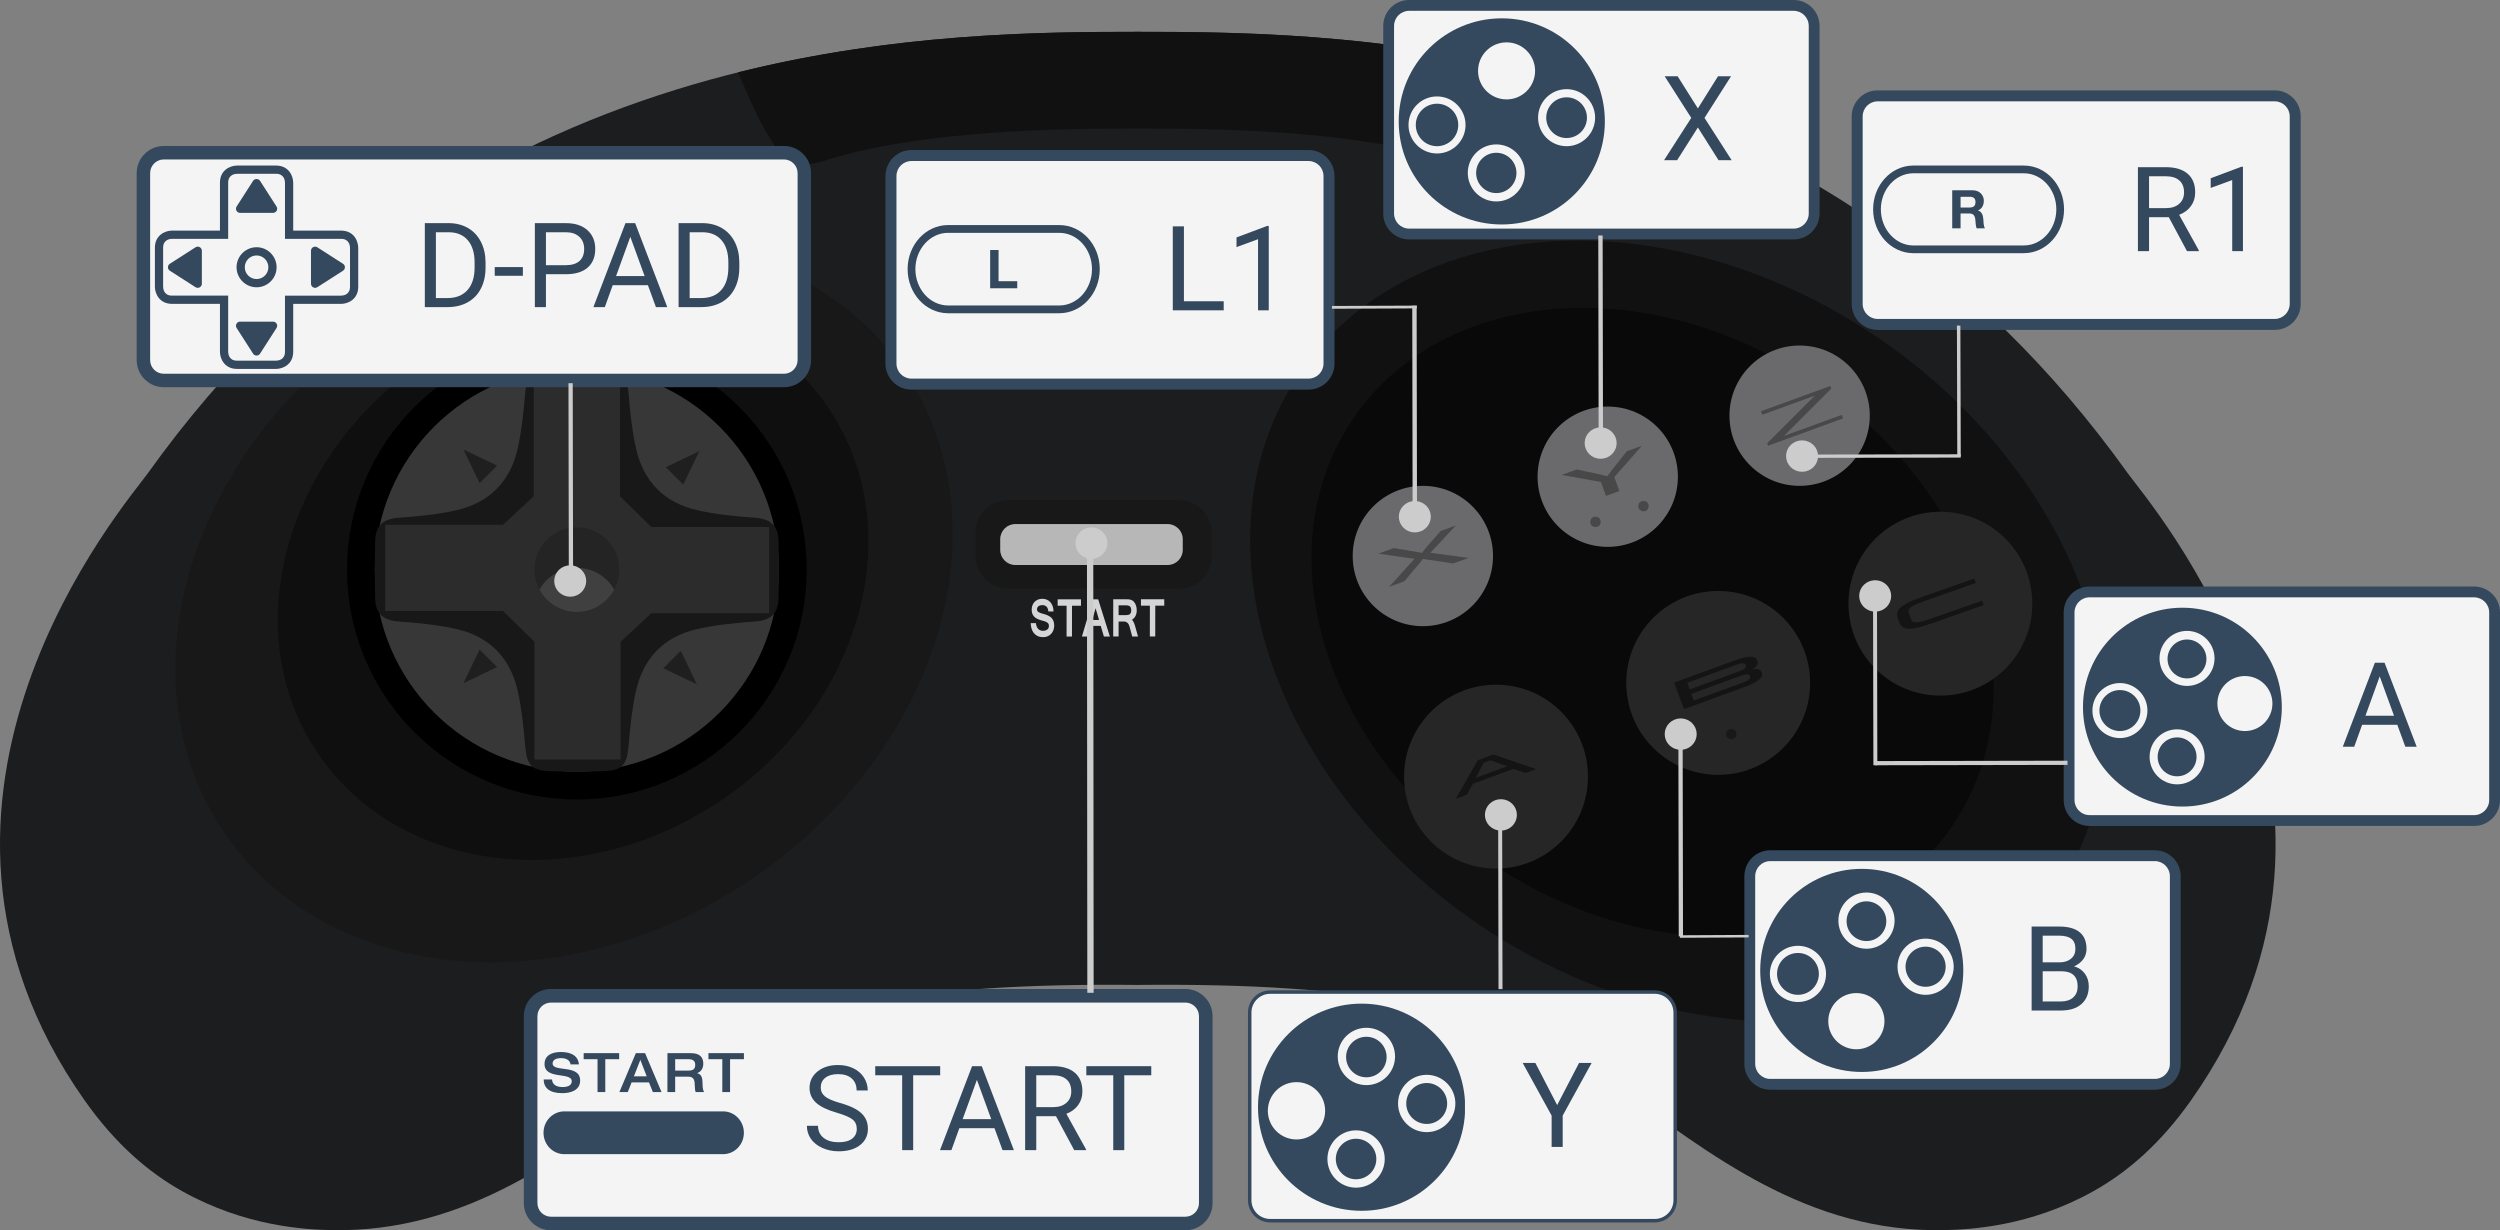 <svg enable-background="new 0 0 516.67 254.265" viewBox="0 0 516.67 254.265" xmlns="http://www.w3.org/2000/svg" xmlns:xlink="http://www.w3.org/1999/xlink"><rect x="0" y="0" width="516.67" height="254.265" fill="#808080" stroke="none"/><clipPath id="a"><path d="m430.37 125.594h41.168v41.169h-41.168z"/></clipPath><clipPath id="b"><path d="m363.662 179.565h42.047v42.047h-42.047z"/></clipPath><clipPath id="c"><path d="m259.868 207.42h42.89v42.89h-42.89z"/></clipPath><clipPath id="d"><path d="m288.951 3.788h42.678v42.679h-42.678z"/></clipPath><path d="m235.147 203.552c45.704-.462 75.846 4.417 99.096 21.167 18.935 13.641 39.395 30.17 67.75 29.5 5.105-.121 17.511-.694 30.663-8.045 6.882-3.847 13.765-9.7 20.17-18.788 44.167-62.667-8.846-123.648-13.013-129.479-64.177-89.792-158.57-91.347-204.666-91.331-46.096-.016-140.489 1.539-204.666 91.33-4.167 5.83-57.18 66.812-13.013 129.479 6.405 9.088 13.288 14.941 20.17 18.788 13.152 7.352 25.559 7.925 30.663 8.045 28.355.67 48.815-15.859 67.75-29.5 23.25-16.75 53.392-21.629 99.096-21.166z" fill="#1b1d1f"/><path d="m317.767 14.952c-32.454-8.083-62.252-8.383-82.62-8.376-20.368-.007-50.166.293-82.62 8.376l.001.002c4.086 9.577 6.212 13.996 10.274 18.431.928 1.013 3.506.857 6.5.167 20.647-6.859 51.016-6.977 65.846-6.976 14.83-.001 45.199.118 65.846 6.976 2.994.69 5.572.847 6.5-.167 4.062-4.435 6.188-8.855 10.274-18.431" fill="#111"/><ellipse cx="346.951" cy="130.475" fill="#111" rx="73.344" ry="94.698" transform="matrix(.562 -.827 .827 .562 43.97 344.02)"/><ellipse cx="341.636" cy="128.685" fill="#090909" rx="59.909" ry="74.877" transform="matrix(.562 -.827 .827 .562 43.124 338.841)"/><circle cx="294.06" cy="114.91" fill="#6a6a6d" r="14.5"/><circle cx="332.267" cy="98.52" fill="#6a6a6d" r="14.5"/><circle cx="371.925" cy="85.91" fill="#6a6a6d" r="14.5"/><circle cx="309.18" cy="160.505" fill="#262626" r="19"/><circle cx="355.096" cy="141.131" fill="#262626" r="19"/><circle cx="401.014" cy="124.759" fill="#262626" r="19"/><ellipse cx="116.592" cy="124.254" fill="#191818" rx="84.953" ry="69.286" transform="matrix(.827 -.562 .562 .827 -49.689 87.061)"/><ellipse cx="118.467" cy="119.936" fill="#0f0f0f" rx="63.708" ry="54.784" transform="matrix(.827 -.562 .562 .827 -46.937 87.368)"/><circle cx="119.218" cy="117.724" r="47.5"/><circle cx="119.218" cy="117.724" fill="#373737" r="41.75"/><path d="m95.782 92.905 3.329 6.937 3.623-3.615z" fill="#1f1f1f"/><path d="m95.782 141.181 6.952-3.322-3.623-3.615z" fill="#1f1f1f"/><path d="m144.024 141.433-3.33-6.937-3.623 3.615z" fill="#1f1f1f"/><path d="m144.53 93.23-6.953 3.322 3.623 3.614z" fill="#1f1f1f"/><path d="m160.968 117.724c-.002 2.02-.012 4.044-.076 6.054-.095 3.058-1.685 4.436-4.798 4.664-4.027.294-8.092.674-12.014 1.567-6.797 1.539-11.119 5.965-12.632 12.737-.828 3.685-1.209 7.484-1.533 11.246-.352 4.094-1.219 5.252-5.217 5.385-1.824.064-3.652.095-5.481.097-1.829-.002-3.657-.033-5.481-.097-3.998-.133-4.864-1.292-5.217-5.385-.324-3.761-.704-7.561-1.533-11.246-1.514-6.772-5.835-11.198-12.632-12.737-3.922-.893-7.987-1.273-12.014-1.567-3.113-.228-4.703-1.605-4.798-4.664-.064-2.01-.074-4.034-.076-6.054.002-2.02.012-4.044.076-6.054.095-3.058 1.685-4.436 4.798-4.664 4.027-.294 8.092-.674 12.014-1.567 6.797-1.539 11.119-5.965 12.632-12.737.828-3.685 1.209-7.484 1.533-11.246.352-4.094 1.219-5.252 5.217-5.385 1.824-.064 3.652-.095 5.481-.097 1.829.002 3.657.033 5.481.097 3.998.133 4.864 1.292 5.217 5.385.324 3.761.704 7.561 1.533 11.246 1.514 6.772 5.835 11.198 12.632 12.737 3.922.893 7.987 1.273 12.014 1.567 3.113.228 4.703 1.605 4.798 4.664.064 2.01.074 4.033.076 6.054z" fill="#181818"/><path d="m103.956 126.266h-24.335v-17.811h24.335l6.356-5.904v-24.335h17.811v24.335l6.489 6.368h24.335v17.811h-24.335l-6.356 5.903v24.335h-17.811v-24.335z" fill="#2c2c2c"/><path d="m127.99 117.719c0 4.835-3.922 8.757-8.767 8.757s-8.777-3.923-8.777-8.757c0-4.835 3.932-8.748 8.777-8.748s8.767 3.913 8.767 8.748z" fill="#242424"/><path d="m119.218 126.476c-3.343 0-6.246-1.867-7.725-4.612v-.017c1.485-2.674 4.382-4.487 7.716-4.487h-.005c3.334 0 6.231 1.813 7.716 4.487v.017c-1.479 2.745-4.382 4.612-7.725 4.612" fill="#404040"/><path d="m362.096 138.354c.851-.438 1.23-.939 1.166-1.508l-.148-.476c-.343-.917-1.904-.864-4.66.143l-12.455 4.552.311.911 1.37 3.662.369.907 12.455-4.552c2.756-1.007 3.975-1.977 3.634-2.888l-.201-.456c-.29-.378-.895-.48-1.841-.295zm-1.748 2.665-1.614.59-8.679 3.16-.513-1.373 8.78-3.209 1.513-.541c1.05-.384 1.66-.348 1.829.103.172.461-.266.886-1.316 1.27zm-.86-2.299-10.289 3.76-.513-1.372 10.289-3.76c1.05-.384 1.662-.343 1.835.118.17.455-.272.87-1.322 1.254z" fill="#141415"/><circle cx="357.796" cy="151.72" fill="#191818" r="1.069"/><path d="m317.499 158.945-2.188.808-2.589-.846-8.299 3.063-1.277 2.273-2.284.843 4.53-7.973 3.222-1.189zm-5.979-.595-3.499-1.223-1.412.521-1.601 3.105z" fill="#141415"/><path d="m403.751 122.099-6 2.111c-4.02 1.407-3.452 1.894-3.024 3.114s.284 1.953 4.293.546l10.609-3.723.321.915-10.594 3.723c-5.606 1.97-6.366 1.214-7.008-.616s-.544-2.898 5.019-4.857l10.657-3.74.318.907z" fill="#141415"/><path d="m300.315 116.464-3.253-.51c-1.311-.17-2.139-.29-2.943-.44l-.062.023c-.457.609-.924 1.188-1.81 2.181l-2.011 2.415-3.15 1.147 5.244-5.785-7.454-1.072 3.182-1.158 3.381.565c.948.156 1.672.278 2.37.433l.094-.034c.453-.619.875-1.125 1.506-1.844l2.321-2.641 3.15-1.147-5.26 5.643 7.879 1.065z" fill="#484849"/><path d="m331.907 102.482-1.045-2.87-8.128-1.452 3.119-1.135 3.672.777c1.005.214 1.785.397 2.619.628l.063-.023c.438-.659 1.001-1.365 1.634-2.175l2.376-2.979 3.118-1.135-5.705 6.476 1.048 2.881z" fill="#484849"/><path d="m365.22 91.601 9.784-9.779-.011-.029-10.774 3.922-.267-.733 14.334-5.217.194.532-9.728 9.735.011.03 11.876-4.322.267.732-15.499 5.641z" fill="#484849"/><path d="m215.603 131.682c-.429 0-.801-.069-1.118-.213-.319-.144-.585-.345-.801-.603-.212-.253-.375-.563-.487-.919s-.172-.747-.183-1.172h1.083c.018.276.069.511.154.712s.192.368.324.5.281.23.449.293c.17.063.35.092.542.092.181-.006.346-.029.493-.075.15-.046.279-.115.384-.201.107-.086.188-.19.246-.316s.087-.264.087-.419c0-.161-.027-.293-.083-.408-.058-.109-.147-.207-.275-.299-.125-.086-.29-.167-.493-.241-.205-.069-.455-.144-.755-.218-.342-.098-.634-.213-.882-.345-.246-.126-.449-.281-.607-.46-.156-.178-.275-.385-.35-.615-.076-.23-.114-.494-.112-.798 0-.322.051-.62.156-.89.107-.276.254-.511.446-.707.194-.195.424-.35.69-.465.268-.109.565-.167.893-.167.342 0 .652.057.933.178s.525.293.73.517c.203.224.364.5.48.827.116.322.179.695.185 1.103h-1.069c-.076-.873-.487-1.31-1.228-1.31-.362 0-.638.08-.83.236-.19.161-.286.373-.286.649 0 .109.02.207.06.293.042.08.109.155.201.224s.21.132.355.19c.143.057.317.115.522.172.179.046.359.092.547.149s.371.126.551.213c.179.08.348.178.507.293.158.115.297.258.417.425s.217.362.284.586c.069.224.105.483.105.787 0 .356-.058.678-.17.971-.114.293-.27.546-.471.758-.201.213-.44.373-.719.494-.275.121-.579.179-.905.179z" fill="#d5d5d5"/><path d="m223.403 125.185h-1.855l-.007 6.37h-1.116l.007-6.365h-1.848l.002-1.327h4.817z" fill="#d5d5d5"/><path d="m229.379 131.55h-1.241l-.652-2.2h-2.087l-.623 2.2-1.179.006 2.297-7.697h1.063zm-2.237-3.424-.721-2.43-.685 2.436z" fill="#d5d5d5"/><path d="m235.192 131.544h-1.199l-.567-2.097c-.042-.144-.098-.276-.165-.396-.069-.121-.147-.23-.239-.316-.089-.086-.19-.155-.299-.207-.112-.046-.225-.075-.35-.075h-1.194l-.002 3.09h-1.114l.007-7.692h2.674c.159 0 .31.006.455.011s.281.029.415.063c.132.04.259.092.382.161.121.069.237.161.346.287.098.103.183.224.257.362.074.132.132.27.181.419s.085.304.109.465c.027.161.038.322.038.477 0 .471-.089.873-.266 1.212-.174.333-.417.592-.728.77.254.253.462.649.621 1.189zm-4.012-4.412h1.482c.199-.006.368-.023.511-.057s.259-.092.35-.172c.089-.08.156-.19.199-.322s.063-.293.063-.483c.002-.339-.08-.592-.246-.753-.165-.155-.42-.236-.763-.236h-1.596z" fill="#d5d5d5"/><path d="m240.614 125.168h-1.855l-.007 6.37h-1.116l.007-6.365h-1.848l.002-1.327h4.817z" fill="#d5d5d5"/><circle cx="329.733" cy="107.857" fill="#484849" r="1.069"/><circle cx="339.659" cy="104.595" fill="#484849" r="1.069"/><path d="m252.918 72.522c-2.537 0-5.08 0-7.71 0 0-.64 0-1.225 0-1.993h5.285c-.384-1.285-.702-2.33-1.01-3.38-.767-2.616-1.483-5.254-2.325-7.837-.204-.626-.754-1.4-1.257-1.529-.847-.218-1.122.754-1.357 1.558-1.172 4.008-2.378 8.004-3.513 12.027-.266.945-.656 1.264-1.516 1.238-2.365-.071-4.734-.006-7.1-.03-2.398-.024-3.966-1.758-4.018-4.502-.047-2.471-.051-4.946.001-7.417.058-2.787 1.576-4.483 3.999-4.521 2.133-.034 4.267-.007 6.476-.007v2.099c-1.834 0-3.657 0-5.48 0-2.572-.001-3.162.686-3.163 3.683 0 1.865-.008 3.731.002 5.596.01 1.995.833 2.968 2.531 2.988 1.379.016 2.758.003 4.208.003 0-2.215 0-4.273 0-6.506-1.173 0-2.313 0-3.51 0 0-.761 0-1.347 0-2.024h5.469v8.572c.1.013.199.026.299.039 1.157-3.941 2.316-7.881 3.47-11.823.66-2.253 1.874-3.169 3.833-2.837 1.09.185 1.897.888 2.254 2.081 1.417 4.732 2.791 9.482 4.176 14.227.021.07-.023.166-.044.295z" fill="#d5d5d5"/><path d="m204.598 72.566c0-.727 0-1.316 0-2.075 2.057 0 4.074.025 6.091-.008 1.688-.027 2.949-1.381 3.01-3.153.059-1.732-1.189-3.215-2.848-3.343-.674-.052-1.357.02-2.027-.06-1.031-.123-1.784-1.198-1.783-2.441.001-1.26.745-2.385 1.786-2.419 2.206-.071 4.414-.022 6.68-.022v2.053c-1.128 0-2.242 0-3.356 0-1.043 0-2.086 0-3.129 0-.002.23-.004.46-.006.69.618.03 1.236.073 1.855.089 2.331.059 4.015 1.561 4.597 4.112.71 3.114-1.312 6.428-4.097 6.556-2.21.102-4.425.021-6.773.021z" fill="#d5d5d5"/><path d="m204.579 69.677c0-.745 0-1.302 0-2.143h6.508c.001-.201.001-.402.002-.602-.664-.03-1.327-.074-1.991-.086-1.863-.036-3.249-1.021-4.066-2.918-.832-1.931-.704-3.866.392-5.641.752-1.218 1.79-2.043 3.098-2.09 2.286-.081 4.576-.023 6.954-.023v2.056c-2.054 0-4.109-.038-6.163.011-2.04.049-3.363 2.153-2.747 4.273.371 1.276 1.428 2.131 2.784 2.22.637.042 1.281-.011 1.914.061 1.028.116 1.807 1.187 1.819 2.412s-.766 2.418-1.77 2.45c-2.206.067-4.416.02-6.734.02z" fill="#d5d5d5"/><path d="m227.446 56.2v2.028c-2.034 0-4.048-.002-6.063 0-2.118.002-2.856.83-2.87 3.253-.011 1.95-.005 3.901.009 5.851.015 2.252.797 3.158 2.718 3.164 2.019.006 4.039.001 6.135.001v2.082c-1.507 0-2.991.003-4.475-.001-.938-.003-1.88.034-2.814-.039-1.722-.134-3.288-1.915-3.333-3.905-.064-2.858-.059-5.721-.001-8.58.038-1.831 1.437-3.715 3.02-3.814 2.533-.155 5.079-.04 7.674-.04z" fill="#d5d5d5"/><path d="m241.32 72.476c1.308-4.467 2.58-8.837 3.882-13.195.092-.309.38-.637.642-.741.143-.057.545.284.62.531 1.062 3.493 2.089 7.001 3.153 10.604-1.543 0-2.955 0-4.417 0-.049-.518-.093-.979-.137-1.44-.063-.025-.126-.051-.19-.076-.252.809-.51 1.615-.754 2.426-.647 2.153-.644 2.154-2.799 1.891zm3.775-5.16h1.549c-.241-.826-.446-1.527-.65-2.228-.089.006-.178.012-.267.019-.193.678-.387 1.355-.632 2.209z" fill="#d5d5d5"/><path d="m234.754 67.106c-.565-.183-.901-.291-1.303-.421 0-.567 0-1.157 0-1.843h2.864v4.828c-1.465 0-2.921.092-4.358-.063-.373-.04-.961-.836-.979-1.308-.098-2.598-.069-5.203-.042-7.806.01-.913.493-1.447 1.29-1.456 2.176-.023 4.352-.008 6.625-.008v2.063c-1.637 0-3.243.051-4.845-.019-.983-.043-1.362.354-1.3 1.5.066 1.21.004 2.429.018 3.643.017 1.45.623 1.799 2.03.89z" fill="#d5d5d5"/><path d="m221.168 67.456c2.021.417 4.116-.02 6.212.242v1.968c-2.397 0-4.748.064-7.091-.066-.374-.021-.934-.865-1.019-1.409-.163-1.044-.047-2.147-.047-3.336h6.67v1.946c-1.555 0-3.109 0-4.663 0-.02.219-.041.437-.062.655z" fill="#d5d5d5"/><path d="m227.446 59.049v1.955c-2.08.327-4.213-.209-6.257.29.007.179.014.358.021.538h4.686v2.043c-2.17 0-4.331 0-6.653 0 0-1.198-.093-2.449.05-3.663.051-.434.663-1.096 1.036-1.112 2.352-.101 4.709-.051 7.117-.051z" fill="#d5d5d5"/><path d="m243.676 121.656h-35.312c-3.713 0-6.75-3.038-6.75-6.75v-4.812c0-3.713 3.038-6.75 6.75-6.75h35.312c3.713 0 6.75 3.038 6.75 6.75v4.812c0 3.712-3.037 6.75-6.75 6.75z" fill="#191818"/><path d="m241.319 116.769h-31.488c-1.715 0-3.119-1.404-3.119-3.119v-2.223c0-1.715 1.404-3.119 3.119-3.119h31.488c1.715 0 3.119 1.404 3.119 3.119v2.223c0 1.715-1.404 3.119-3.119 3.119z" fill="#b7b7b7"/><path d="m511.321 122.331h-79.474c-2.337 0-4.232 1.895-4.232 4.232v38.784c0 2.337 1.894 4.232 4.232 4.232h79.474c2.337 0 4.231-1.895 4.231-4.232v-38.784c0-2.338-1.894-4.232-4.231-4.232" fill="#f4f4f4"/><path d="m431.847 122.331v1.118h79.474c1.719.003 3.11 1.395 3.113 3.114v38.784c-.003 1.72-1.394 3.111-3.113 3.114h-79.474c-1.719-.003-3.11-1.395-3.114-3.114v-38.784c.003-1.72 1.394-3.111 3.114-3.114v-1.118-1.118c-2.955.001-5.349 2.395-5.349 5.35v38.784c.001 2.955 2.394 5.349 5.349 5.35h79.474c2.955-.001 5.349-2.395 5.349-5.35v-38.784c-.001-2.955-2.394-5.349-5.349-5.35h-79.474z" fill="#35495e"/><path d="m495.446 149.796h-7.271l-1.633 4.53h-2.36l6.628-17.355h2.003l6.639 17.355h-2.348zm-6.58-1.882h5.9l-2.956-8.117z" fill="#35495e"/><path clip-path="url(#a)" d="m463.951 151.084c-3.14 0-5.686-2.546-5.686-5.686 0-3.139 2.546-5.684 5.686-5.684s5.685 2.545 5.685 5.684c0 3.14-2.545 5.686-5.685 5.686m-11.964-9.327c-3.141 0-5.686-2.546-5.686-5.687 0-3.139 2.545-5.685 5.686-5.685 3.14 0 5.685 2.546 5.685 5.685 0 3.141-2.545 5.687-5.685 5.687m-2.048 20.344c-3.141 0-5.685-2.546-5.685-5.686 0-3.141 2.544-5.686 5.685-5.686 3.139 0 5.685 2.545 5.685 5.686 0 3.14-2.546 5.686-5.685 5.686m-11.818-9.566c-3.14 0-5.685-2.544-5.685-5.686 0-3.139 2.545-5.684 5.685-5.684s5.685 2.545 5.685 5.684c-.001 3.141-2.546 5.686-5.685 5.686m12.91-26.941c-11.348 0-20.548 9.199-20.548 20.549 0 11.348 9.2 20.548 20.548 20.548 11.349 0 20.548-9.2 20.548-20.548.001-11.35-9.198-20.549-20.548-20.549" fill="#35495e"/><path clip-path="url(#a)" d="m453.959 156.415c0 2.219-1.801 4.02-4.02 4.02-2.221 0-4.02-1.801-4.02-4.02 0-2.221 1.799-4.02 4.02-4.02 2.219 0 4.02 1.8 4.02 4.02" fill="#35495e"/><path clip-path="url(#a)" d="m442.354 146.849c0 2.338-1.895 4.235-4.234 4.235s-4.235-1.897-4.235-4.235 1.895-4.235 4.235-4.235c2.339.001 4.234 1.897 4.234 4.235" fill="#35495e"/><path clip-path="url(#a)" d="m456 136.185c0 2.221-1.8 4.02-4.02 4.02s-4.019-1.8-4.019-4.02 1.799-4.02 4.019-4.02 4.02 1.8 4.02 4.02" fill="#35495e"/><path d="m445.33 176.845h-79.474c-2.336 0-4.232 1.895-4.232 4.232v38.784c0 2.337 1.895 4.232 4.232 4.232h79.474c2.337 0 4.232-1.894 4.232-4.232v-38.784c0-2.337-1.895-4.232-4.232-4.232" fill="#f4f4f4"/><path d="m365.856 176.845v1.118h79.474c1.719.003 3.11 1.395 3.113 3.114v38.784c-.003 1.719-1.394 3.11-3.113 3.113h-79.474c-1.718-.003-3.11-1.394-3.114-3.113v-38.784c.003-1.718 1.395-3.11 3.114-3.114v-1.118-1.118c-2.954.001-5.348 2.395-5.349 5.349v38.784c.001 2.955 2.395 5.349 5.349 5.349h79.474c2.955-.001 5.349-2.394 5.349-5.349v-38.784c-.001-2.954-2.394-5.349-5.349-5.349h-79.474z" fill="#35495e"/><path d="m419.872 208.841v-17.355h5.674c1.883 0 3.297.389 4.243 1.168.953.779 1.429 1.931 1.429 3.457 0 .81-.23 1.53-.691 2.157-.46.62-1.088 1.101-1.883 1.443.938.262 1.677.763 2.217 1.502.549.731.822 1.605.822 2.622 0 1.557-.504 2.781-1.514 3.672-1.008.89-2.436 1.335-4.279 1.335h-6.018zm2.289-8.118v6.246h3.778c1.065 0 1.903-.274 2.515-.822.62-.556.93-1.319.93-2.289 0-2.09-1.136-3.135-3.409-3.135zm0-1.835h3.456c1.002 0 1.8-.25 2.396-.751.604-.5.906-1.18.906-2.038 0-.954-.278-1.645-.835-2.074-.557-.437-1.402-.655-2.538-.655h-3.385z" fill="#35495e"/><path clip-path="url(#b)" d="m397.96 205.599c-3.207 0-5.806-2.6-5.806-5.807 0-3.206 2.6-5.805 5.806-5.805 3.207 0 5.806 2.599 5.806 5.805.001 3.207-2.599 5.807-5.806 5.807m-12.218-9.527c-3.208 0-5.807-2.6-5.807-5.807s2.6-5.807 5.807-5.807 5.806 2.6 5.806 5.807-2.6 5.807-5.806 5.807m-2.092 20.778c-3.208 0-5.806-2.6-5.806-5.806 0-3.208 2.599-5.807 5.806-5.807 3.206 0 5.806 2.599 5.806 5.807 0 3.206-2.601 5.806-5.806 5.806m-12.072-9.769c-3.207 0-5.806-2.599-5.806-5.808 0-3.206 2.6-5.805 5.806-5.805 3.208 0 5.807 2.599 5.807 5.805.001 3.209-2.599 5.808-5.807 5.808m13.188-27.516c-11.591 0-20.987 9.395-20.987 20.987 0 11.59 9.396 20.987 20.987 20.987 11.59 0 20.986-9.396 20.986-20.987 0-11.592-9.396-20.987-20.986-20.987" fill="#35495e"/><path clip-path="url(#b)" d="m402.107 199.791c0 2.291-1.856 4.147-4.146 4.147s-4.146-1.856-4.146-4.147c0-2.289 1.856-4.146 4.146-4.146 2.29.001 4.146 1.857 4.146 4.146" fill="#35495e"/><path clip-path="url(#b)" d="m375.903 201.273c0 2.389-1.936 4.326-4.324 4.326s-4.324-1.937-4.324-4.326c0-2.388 1.936-4.324 4.324-4.324s4.324 1.936 4.324 4.324" fill="#35495e"/><path clip-path="url(#b)" d="m389.84 190.382c0 2.268-1.838 4.106-4.106 4.106s-4.106-1.838-4.106-4.106 1.837-4.106 4.106-4.106c2.267.001 4.106 1.839 4.106 4.106" fill="#35495e"/><path d="m341.979 205.032h-79.474c-2.337 0-4.231 1.894-4.231 4.232v38.784c0 2.337 1.895 4.232 4.231 4.232h79.474c2.337 0 4.231-1.895 4.231-4.232v-38.784c0-2.337-1.894-4.232-4.231-4.232" fill="#f4f4f4"/><path d="m262.505 205.032v.358h79.474c2.139.004 3.869 1.734 3.873 3.873v38.784c-.004 2.139-1.734 3.869-3.873 3.873h-79.474c-2.139-.004-3.869-1.735-3.873-3.873v-38.784c.004-2.139 1.735-3.869 3.873-3.873v-.358-.358c-2.535 0-4.589 2.054-4.59 4.59v38.784c0 2.535 2.055 4.589 4.59 4.59h79.474c2.535 0 4.589-2.055 4.59-4.59v-38.784c0-2.535-2.055-4.59-4.59-4.59h-79.474z" fill="#35495e"/><path d="m321.814 228.386 4.529-8.714h2.598l-5.983 10.883v6.473h-2.289v-6.473l-5.984-10.883h2.623z" fill="#35495e"/><path clip-path="url(#c)" d="m294.854 233.977c-3.271 0-5.923-2.652-5.923-5.924 0-3.271 2.652-5.922 5.923-5.922s5.922 2.651 5.922 5.922c.001 3.272-2.651 5.924-5.922 5.924m-12.464-9.718c-3.271 0-5.922-2.652-5.922-5.924 0-3.271 2.651-5.923 5.922-5.923 3.272 0 5.923 2.652 5.923 5.923 0 3.272-2.651 5.924-5.923 5.924m-2.134 21.195c-3.271 0-5.922-2.653-5.922-5.923 0-3.272 2.651-5.923 5.922-5.923 3.27 0 5.923 2.651 5.923 5.923 0 3.27-2.653 5.923-5.923 5.923m-12.312-9.966c-3.272 0-5.923-2.651-5.923-5.924 0-3.271 2.651-5.922 5.923-5.922s5.923 2.652 5.923 5.922c-.001 3.273-2.652 5.924-5.923 5.924m13.45-28.068c-11.823 0-21.407 9.583-21.407 21.408 0 11.823 9.585 21.407 21.407 21.407 11.823 0 21.408-9.585 21.408-21.407 0-11.824-9.585-21.408-21.408-21.408" fill="#35495e"/><path clip-path="url(#c)" d="m299.084 228.053c0 2.337-1.894 4.23-4.229 4.23-2.336 0-4.23-1.893-4.23-4.23 0-2.335 1.894-4.229 4.23-4.229 2.334 0 4.229 1.894 4.229 4.229" fill="#35495e"/><path clip-path="url(#c)" d="m284.445 239.531c0 2.312-1.877 4.188-4.189 4.188-2.313 0-4.188-1.876-4.188-4.188 0-2.314 1.875-4.188 4.188-4.188 2.312-.001 4.189 1.874 4.189 4.188" fill="#35495e"/><path clip-path="url(#c)" d="m286.571 218.455c0 2.313-1.876 4.188-4.188 4.188-2.314 0-4.189-1.875-4.189-4.188 0-2.314 1.875-4.188 4.189-4.188 2.312 0 4.188 1.875 4.188 4.188" fill="#35495e"/><path d="m370.695 1.118h-79.474c-2.337 0-4.231 1.895-4.231 4.232v38.784c0 2.337 1.894 4.232 4.231 4.232h79.474c2.337 0 4.232-1.894 4.232-4.232v-38.784c-.001-2.337-1.895-4.232-4.232-4.232" fill="#f4f4f4"/><path d="m291.221 1.118v1.118h79.474c1.719.003 3.11 1.395 3.113 3.114v38.784c-.003 1.719-1.394 3.11-3.113 3.113h-79.474c-1.719-.003-3.11-1.394-3.113-3.113v-38.785c.003-1.719 1.394-3.11 3.113-3.114v-1.117-1.118c-2.955.001-5.349 2.395-5.349 5.349v38.784c.001 2.955 2.394 5.349 5.349 5.349h79.474c2.955-.001 5.349-2.394 5.349-5.349v-38.784c-.001-2.954-2.394-5.349-5.349-5.349h-79.474z" fill="#35495e"/><path d="m350.898 22.409 4.16-6.65h2.694l-5.483 8.605 5.614 8.749h-2.717l-4.268-6.77-4.291 6.77h-2.705l5.626-8.749-5.495-8.605h2.682z" fill="#35495e"/><path clip-path="url(#d)" d="m323.764 30.214c-3.255 0-5.894-2.64-5.894-5.895s2.639-5.893 5.894-5.893c3.256 0 5.894 2.638 5.894 5.893s-2.638 5.895-5.894 5.895m-12.403-9.67c-3.256 0-5.894-2.64-5.894-5.896 0-3.254 2.638-5.894 5.894-5.894 3.255 0 5.894 2.64 5.894 5.894 0 3.256-2.639 5.896-5.894 5.896m-2.124 21.09c-3.256 0-5.894-2.64-5.894-5.894 0-3.255 2.638-5.894 5.894-5.894 3.255 0 5.894 2.639 5.894 5.894s-2.639 5.894-5.894 5.894m-12.251-9.916c-3.256 0-5.894-2.639-5.894-5.895 0-3.254 2.638-5.893 5.894-5.893 3.255 0 5.894 2.639 5.894 5.893 0 3.256-2.639 5.895-5.894 5.895m13.384-27.93c-11.765 0-21.303 9.536-21.303 21.302 0 11.765 9.538 21.302 21.303 21.302s21.303-9.537 21.303-21.302-9.538-21.302-21.303-21.302" fill="#35495e"/><path clip-path="url(#d)" d="m327.972 24.319c0 2.325-1.884 4.209-4.208 4.209-2.325 0-4.208-1.884-4.208-4.209 0-2.324 1.883-4.208 4.208-4.208 2.324 0 4.208 1.884 4.208 4.208" fill="#35495e"/><path clip-path="url(#d)" d="m313.404 35.74c0 2.301-1.866 4.167-4.167 4.167-2.302 0-4.168-1.867-4.168-4.167 0-2.302 1.866-4.168 4.168-4.168 2.301 0 4.167 1.866 4.167 4.168" fill="#35495e"/><path clip-path="url(#d)" d="m301.375 25.823c0 2.424-1.965 4.391-4.39 4.391-2.424 0-4.39-1.967-4.39-4.391s1.966-4.39 4.39-4.39 4.39 1.966 4.39 4.39" fill="#35495e"/><path d="m270.431 32.143h-82.065c-2.337 0-4.231 1.894-4.231 4.23v38.776c0 2.336 1.894 4.23 4.231 4.23h82.065c2.337 0 4.232-1.894 4.232-4.23v-38.776c0-2.336-1.895-4.23-4.232-4.23" fill="#f4f4f4"/><path d="m188.366 32.143v1.134h82.065c1.711.003 3.094 1.387 3.097 3.096v38.776c-.003 1.709-1.387 3.093-3.097 3.096h-82.065c-1.71-.003-3.094-1.387-3.097-3.096v-38.776c.003-1.709 1.387-3.093 3.097-3.096v-1.134-1.134c-2.964.001-5.364 2.401-5.365 5.365v38.776c.001 2.963 2.402 5.364 5.365 5.365h82.065c2.964-.001 5.365-2.401 5.366-5.365v-38.777c-.001-2.963-2.402-5.364-5.366-5.365h-82.065z" fill="#35495e"/><path d="m244.678 62.261h8.224v1.871h-10.525v-17.354h2.301z" fill="#35495e"/><path d="m262.211 64.132h-2.217v-14.696l-4.446 1.633v-2.003l6.317-2.372h.346z" fill="#35495e"/><path d="m218.92 48.12c3.727 0 6.758 3.365 6.758 7.497 0 4.143-3.031 7.513-6.758 7.513h-23.031c-3.699-.032-6.708-3.404-6.708-7.513 0-4.102 3.009-7.464 6.694-7.497zm0-1.607h-23.045c-4.587.04-8.301 4.093-8.301 9.104 0 5.013 3.714 9.079 8.301 9.12h23.045c4.621 0 8.365-4.084 8.365-9.12 0-5.035-3.745-9.104-8.365-9.104z" fill="#35495e"/><path d="m210.227 59.57v-1.46h-3.856v-6.447h-1.739v7.907z" fill="#35495e"/><path d="m470.115 19.81h-82.066c-2.336 0-4.23 1.894-4.23 4.231v38.776c0 2.337 1.894 4.231 4.23 4.231h82.066c2.337 0 4.231-1.894 4.231-4.231v-38.776c.001-2.337-1.894-4.231-4.231-4.231" fill="#f4f4f4"/><path d="m388.049 19.81v1.134h82.066c1.71.003 3.094 1.387 3.097 3.097v38.776c-.003 1.71-1.387 3.094-3.097 3.097h-82.066c-1.709-.003-3.093-1.387-3.096-3.097v-38.776c.003-1.71 1.387-3.094 3.096-3.097v-1.134-1.134c-2.963.001-5.364 2.402-5.365 5.365v38.776c.001 2.963 2.401 5.364 5.365 5.365h82.066c2.964-.001 5.365-2.402 5.366-5.365v-38.776c-.001-2.964-2.402-5.364-5.366-5.365h-82.066z" fill="#35495e"/><path d="m448.215 44.882h-4.076v7.02h-2.3v-17.354h5.745c1.954 0 3.456.445 4.505 1.335 1.057.89 1.586 2.185 1.586 3.886 0 1.081-.294 2.022-.883 2.825-.58.803-1.39 1.403-2.431 1.8l4.076 7.367v.143h-2.455zm-4.076-1.871h3.516c1.136 0 2.039-.294 2.706-.882.675-.588 1.013-1.375 1.013-2.36 0-1.073-.322-1.895-.966-2.467-.635-.572-1.557-.862-2.765-.87h-3.504z" fill="#35495e"/><path d="m463.544 51.902h-2.218v-14.696l-4.446 1.633v-2.003l6.318-2.372h.346z" fill="#35495e"/><path d="m405.186 40.667h1.894c.769 0 1.189.332 1.189 1.088 0 .796-.421 1.129-1.189 1.129h-1.894zm-1.724 6.523h1.725v-3.073h1.73c.869 0 1.19.364 1.31 1.19.086.627.065 1.388.275 1.883h1.726c-.308-.441-.297-1.363-.334-1.861-.055-.792-.293-1.62-1.14-1.84 0 0 1.242-.323 1.242-1.994 0-1.19-.892-2.168-2.3-2.168h-4.237z" fill="#35495e"/><path d="m418.262 35.812c3.703 0 6.715 3.343 6.715 7.449 0 4.117-3.012 7.466-6.715 7.466h-22.885c-3.676-.032-6.665-3.383-6.665-7.466 0-4.075 2.989-7.417 6.651-7.449zm0-1.597h-22.9c-4.557.039-8.249 4.067-8.249 9.046 0 4.982 3.691 9.022 8.249 9.063h22.9c4.592 0 8.312-4.059 8.312-9.063 0-5.003-3.72-9.046-8.312-9.046z" fill="#35495e"/><path d="m244.978 205.795h-131.099c-2.328 0-4.215 1.887-4.215 4.215v38.634c0 2.328 1.887 4.215 4.215 4.215h131.099c2.328 0 4.215-1.887 4.215-4.215v-38.634c0-2.328-1.887-4.215-4.215-4.215" fill="#f4f4f4"/><path d="m113.879 205.795v1.406h131.1c1.551.003 2.807 1.258 2.81 2.81v38.634c-.003 1.551-1.258 2.807-2.81 2.81h-131.1c-1.551-.003-2.807-1.258-2.81-2.81v-38.635c.003-1.551 1.258-2.807 2.81-2.81v-1.405-1.406c-3.105.001-5.62 2.516-5.621 5.621v38.634c.001 3.105 2.516 5.62 5.621 5.621h131.1c3.105-.001 5.62-2.516 5.621-5.621v-38.634c-.001-3.105-2.516-5.62-5.621-5.621h-131.1z" fill="#35495e"/><path d="m149.274 225.696h1.607v-6.791h2.864v-1.263h-7.333v1.263h2.864zm-9.737-4.442v-2.349h2.773c.844 0 1.37.326 1.37 1.161 0 .903-.483 1.188-1.37 1.188zm-1.603 4.442h1.602v-3.18h2.73c1.176 0 1.327.813 1.327 1.961 0 .588.076.995.195 1.219h1.734c-.314-.441-.324-1.34-.324-1.727 0-1.139-.201-1.974-1.111-2.174v-.023c.719-.236 1.26-.891 1.26-1.941 0-1.25-.629-2.183-2.576-2.183h-4.835zm-9.927 0h1.733l.791-1.996h3.594l.802 1.996h1.791l-3.402-8.053h-1.904zm3.006-3.259 1.327-3.399 1.305 3.399zm-7.521 3.259h1.602v-6.791h2.868v-1.263h-7.339v1.263h2.869zm-10.956-5.788c0 3.303 5.627 1.565 5.627 3.562 0 .885-.908 1.189-1.882 1.189-1.317 0-2.149-.51-2.193-1.572h-1.732c.024 1.694 1.123 2.836 3.876 2.836 1.626 0 3.665-.543 3.665-2.62 0-3.44-5.69-1.625-5.69-3.517 0-.756.706-1.104 1.775-1.104 1.336 0 1.873.675 1.929 1.297h1.733c-.207-2.339-2.559-2.561-3.737-2.561-1.864-.001-3.371.695-3.371 2.49" fill="#35495e"/><path d="m149.443 229.685h-32.82c-2.372 0-4.296 1.98-4.296 4.422s1.924 4.421 4.296 4.421h32.82c2.372 0 4.295-1.978 4.295-4.421s-1.923-4.422-4.295-4.422z" fill="#35495e"/><path d="m172.933 229.963c-1.963-.564-3.393-1.256-4.291-2.074-.89-.826-1.335-1.843-1.335-3.051 0-1.367.544-2.495 1.633-3.385 1.096-.898 2.519-1.347 4.267-1.347 1.192 0 2.253.23 3.183.691.938.461 1.661 1.096 2.169 1.907.517.811.775 1.697.775 2.658h-2.301c0-1.049-.334-1.871-1.001-2.467-.668-.604-1.609-.906-2.825-.906-1.128 0-2.01.25-2.646.751-.628.493-.942 1.18-.942 2.062 0 .707.298 1.307.894 1.8.604.484 1.625.93 3.063 1.335 1.446.405 2.575.854 3.385 1.347.819.485 1.422 1.053 1.812 1.704.398.652.596 1.419.596 2.301 0 1.406-.548 2.535-1.645 3.385-1.096.843-2.563 1.264-4.398 1.264-1.192 0-2.304-.226-3.337-.68-1.033-.46-1.831-1.088-2.396-1.883-.556-.795-.834-1.697-.834-2.706h2.301c0 1.049.386 1.879 1.156 2.491.779.604 1.816.906 3.111.906 1.208 0 2.134-.247 2.777-.739s.965-1.164.965-2.014-.298-1.506-.894-1.967c-.596-.469-1.676-.93-3.242-1.383z" fill="#35495e"/><path d="m194.305 222.227h-5.579v15.472h-2.277v-15.472h-5.566v-1.883h13.422z" fill="#35495e"/><path d="m205.532 233.169h-7.271l-1.633 4.529h-2.36l6.627-17.355h2.003l6.639 17.355h-2.348zm-6.579-1.883h5.9l-2.956-8.117z" fill="#35495e"/><path d="m218.239 230.678h-4.077v7.021h-2.301v-17.355h5.745c1.955 0 3.457.445 4.506 1.335 1.056.89 1.585 2.185 1.585 3.886 0 1.081-.294 2.022-.882 2.824-.58.803-1.391 1.403-2.432 1.8l4.077 7.366v.143h-2.456zm-4.077-1.872h3.516c1.136 0 2.038-.294 2.706-.882.675-.588 1.013-1.375 1.013-2.36 0-1.073-.322-1.895-.966-2.467-.635-.573-1.557-.862-2.765-.87h-3.504z" fill="#35495e"/><path d="m237.93 222.227h-5.579v15.472h-2.276v-15.472h-5.567v-1.883h13.422z" fill="#35495e"/><path d="m162.014 31.561h-128.161c-2.328 0-4.216 1.888-4.216 4.216v38.641c0 2.328 1.888 4.216 4.216 4.216h128.161c2.328 0 4.216-1.888 4.216-4.216v-38.64c0-2.329-1.888-4.217-4.216-4.217" fill="#f4f4f4"/><path d="m33.853 31.561v1.391h128.161c1.56.003 2.823 1.266 2.825 2.825v38.642c-.003 1.56-1.266 2.823-2.825 2.825h-128.161c-1.56-.003-2.823-1.266-2.825-2.825v-38.642c.003-1.56 1.266-2.823 2.825-2.825v-1.391-1.391c-3.097.001-5.606 2.51-5.607 5.607v38.642c.001 3.097 2.51 5.606 5.607 5.607h128.161c3.097-.001 5.606-2.51 5.607-5.607v-38.642c-.001-3.097-2.51-5.606-5.607-5.607h-128.161z" fill="#35495e"/><path d="m57.056 76.243h-8.064c-2.595 0-3.537-2.116-3.537-3.539v-9.903h-9.904c-2.597 0-3.54-2.116-3.54-3.539v-8.063c0-2.596 2.117-3.538 3.54-3.538h9.904v-9.904c0-2.597 2.115-3.539 3.537-3.539h8.064c2.597 0 3.54 2.117 3.54 3.539v9.904h9.901c1.362 0 2.443.595 3.044 1.678.235.425.517 1.261.487 1.859h.009v8.063c0 2.597-2.116 3.539-3.539 3.539h-9.901v9.902c-.001 2.599-2.117 3.541-3.541 3.541zm-21.505-26.883c-.427.007-1.838.157-1.838 1.837v8.063c.007.426.157 1.838 1.838 1.838h11.605v11.603c.005.427.157 1.838 1.836 1.838h8.061c.435-.007 1.842-.161 1.842-1.838v-11.601h11.602c.427-.007 1.838-.159 1.838-1.838v-8.076c-.006-.325-.127-1.825-1.837-1.825h-11.602v-11.604c-.007-.427-.157-1.838-1.838-1.838h-8.064c-.427.007-1.836.158-1.836 1.838v11.603z" fill="#35495e"/><path d="m53.026 59.372c-2.281 0-4.138-1.858-4.138-4.141s1.857-4.139 4.138-4.139c2.283 0 4.139 1.858 4.139 4.139 0 2.285-1.857 4.141-4.139 4.141zm0-6.578c-1.344 0-2.437 1.094-2.437 2.438 0 1.346 1.094 2.439 2.437 2.439 1.345 0 2.438-1.094 2.438-2.439.001-1.345-1.094-2.438-2.438-2.438z" fill="#35495e"/><path d="m53.025 37.828-3.408 5.311h6.818z" fill="#35495e"/><path d="m56.434 43.99h-6.818c-.311 0-.597-.17-.746-.442-.149-.273-.137-.606.031-.868l3.407-5.311c.313-.489 1.119-.488 1.431 0l3.41 5.311c.168.262.18.594.031.868-.148.272-.434.442-.746.442zm-5.261-1.701h3.705l-1.853-2.886z" fill="#35495e"/><path d="m35.555 55.231 5.312 3.407v-6.816z" fill="#35495e"/><path d="m40.867 59.489c-.16 0-.32-.045-.459-.135l-5.312-3.407c-.244-.155-.391-.425-.391-.716 0-.29.147-.559.391-.715l5.312-3.409c.261-.167.594-.18.867-.031.272.149.442.435.442.746v6.816c0 .311-.169.597-.442.746-.128.071-.268.105-.408.105zm-3.737-4.258 2.886 1.851v-3.702z" fill="#35495e"/><path d="m70.432 55.23-5.314-3.408v6.816z" fill="#35495e"/><path d="m65.12 59.489c-.141 0-.28-.034-.407-.104-.273-.15-.443-.436-.443-.746v-6.816c0-.311.169-.596.443-.746.271-.15.603-.139.867.031l5.313 3.408c.244.156.391.426.391.715s-.147.559-.391.716l-5.314 3.408c-.14.088-.301.134-.459.134zm.85-6.11v3.704l2.887-1.852z" fill="#35495e"/><path d="m53.025 72.635 3.41-5.312h-6.818z" fill="#35495e"/><path d="m53.025 73.485c-.289 0-.559-.147-.716-.391l-3.407-5.312c-.168-.262-.179-.594-.031-.867.149-.273.435-.443.746-.443h6.818c.311 0 .597.169.746.443.15.272.137.605-.031.867l-3.41 5.312c-.156.244-.426.391-.715.391zm-1.852-5.312 1.852 2.886 1.853-2.886z" fill="#35495e"/><path d="m87.797 63.47v-17.355h4.899c1.51 0 2.845.334 4.005 1.001 1.16.668 2.054 1.617 2.682 2.849.635 1.231.958 2.646.965 4.243v1.108c0 1.637-.318 3.072-.953 4.303-.628 1.231-1.53 2.178-2.706 2.837-1.168.659-2.531.997-4.089 1.013h-4.803zm2.289-15.472v13.6h2.408c1.764 0 3.135-.548 4.112-1.645.985-1.096 1.478-2.658 1.478-4.684v-1.013c0-1.97-.465-3.5-1.394-4.589-.922-1.097-2.233-1.653-3.933-1.669z" fill="#35495e"/><path d="m102.244 55.197h5.817v1.8h-5.817z" fill="#35495e"/><path d="m112.828 56.676v6.794h-2.289v-17.355h6.401c1.899 0 3.385.485 4.458 1.454 1.081.97 1.621 2.253 1.621 3.85 0 1.684-.528 2.984-1.585 3.897-1.049.906-2.555 1.359-4.517 1.359h-4.089zm0-1.872h4.112c1.223 0 2.161-.286 2.813-.858.651-.58.977-1.415.977-2.503 0-1.033-.326-1.859-.977-2.479-.652-.62-1.546-.942-2.682-.966h-4.243z" fill="#35495e"/><path d="m133.901 58.941h-7.271l-1.633 4.529h-2.36l6.628-17.355h2.002l6.639 17.355h-2.348zm-6.579-1.884h5.9l-2.956-8.117z" fill="#35495e"/><path d="m140.243 63.47v-17.355h4.899c1.51 0 2.845.334 4.005 1.001 1.16.668 2.054 1.617 2.682 2.849.635 1.231.958 2.646.965 4.243v1.108c0 1.637-.318 3.072-.953 4.303-.628 1.231-1.53 2.178-2.706 2.837-1.168.659-2.531.997-4.089 1.013h-4.803zm2.288-15.472v13.6h2.408c1.764 0 3.135-.548 4.112-1.645.985-1.096 1.478-2.658 1.478-4.684v-1.013c0-1.97-.465-3.5-1.394-4.589-.922-1.097-2.233-1.653-3.933-1.669z" fill="#35495e"/><g fill="#ccc" stroke="#ccc"><ellipse cx="117.844" cy="120.076" rx="2.747" ry="2.688" stroke-width="1.12"/><ellipse cx="225.567" cy="112.246" rx="2.747" ry="2.688" stroke-width="1.12"/><ellipse cx="310.189" cy="168.413" rx="2.747" ry="2.688" stroke-width="1.12"/><ellipse cx="347.345" cy="151.72" rx="2.747" ry="2.688" stroke-width="1.12"/><ellipse cx="387.541" cy="123.161" rx="2.747" ry="2.688" stroke-width="1.12"/><ellipse cx="372.428" cy="94.257" rx="2.747" ry="2.688" stroke-width="1.12"/><ellipse cx="330.802" cy="91.569" rx="2.747" ry="2.688" stroke-width="1.12"/><ellipse cx="292.397" cy="106.788" rx="2.747" ry="2.688" stroke-width="1.12"/><path d="m225.292 113.747.076 91.432" stroke-width="1.307"/><path d="m117.925 79.198.076 41.512" stroke-width=".881"/><path d="m292.322 63.179.076 44.039" stroke-width=".907"/><path d="m330.764 48.662.076 43.451" stroke-width=".902"/><path d="m404.789 67.291.077 26.995" stroke-width=".716"/><path d="m347.307 151.72.076 41.789" stroke-width=".883"/><path d="m310.033 168.413.076 36.009" stroke-width=".822"/><path d="m387.503 122.693.076 35.458" stroke-width=".817"/><path d="m427.287 157.646-39.708.076" stroke-width=".865"/><path d="m361.379 193.474-14.202.077" stroke-width=".519"/><path d="m405.22 94.228-32.792.058" stroke-width=".684"/><path d="m292.796 63.446-17.522.077" stroke-width=".576"/></g></svg>